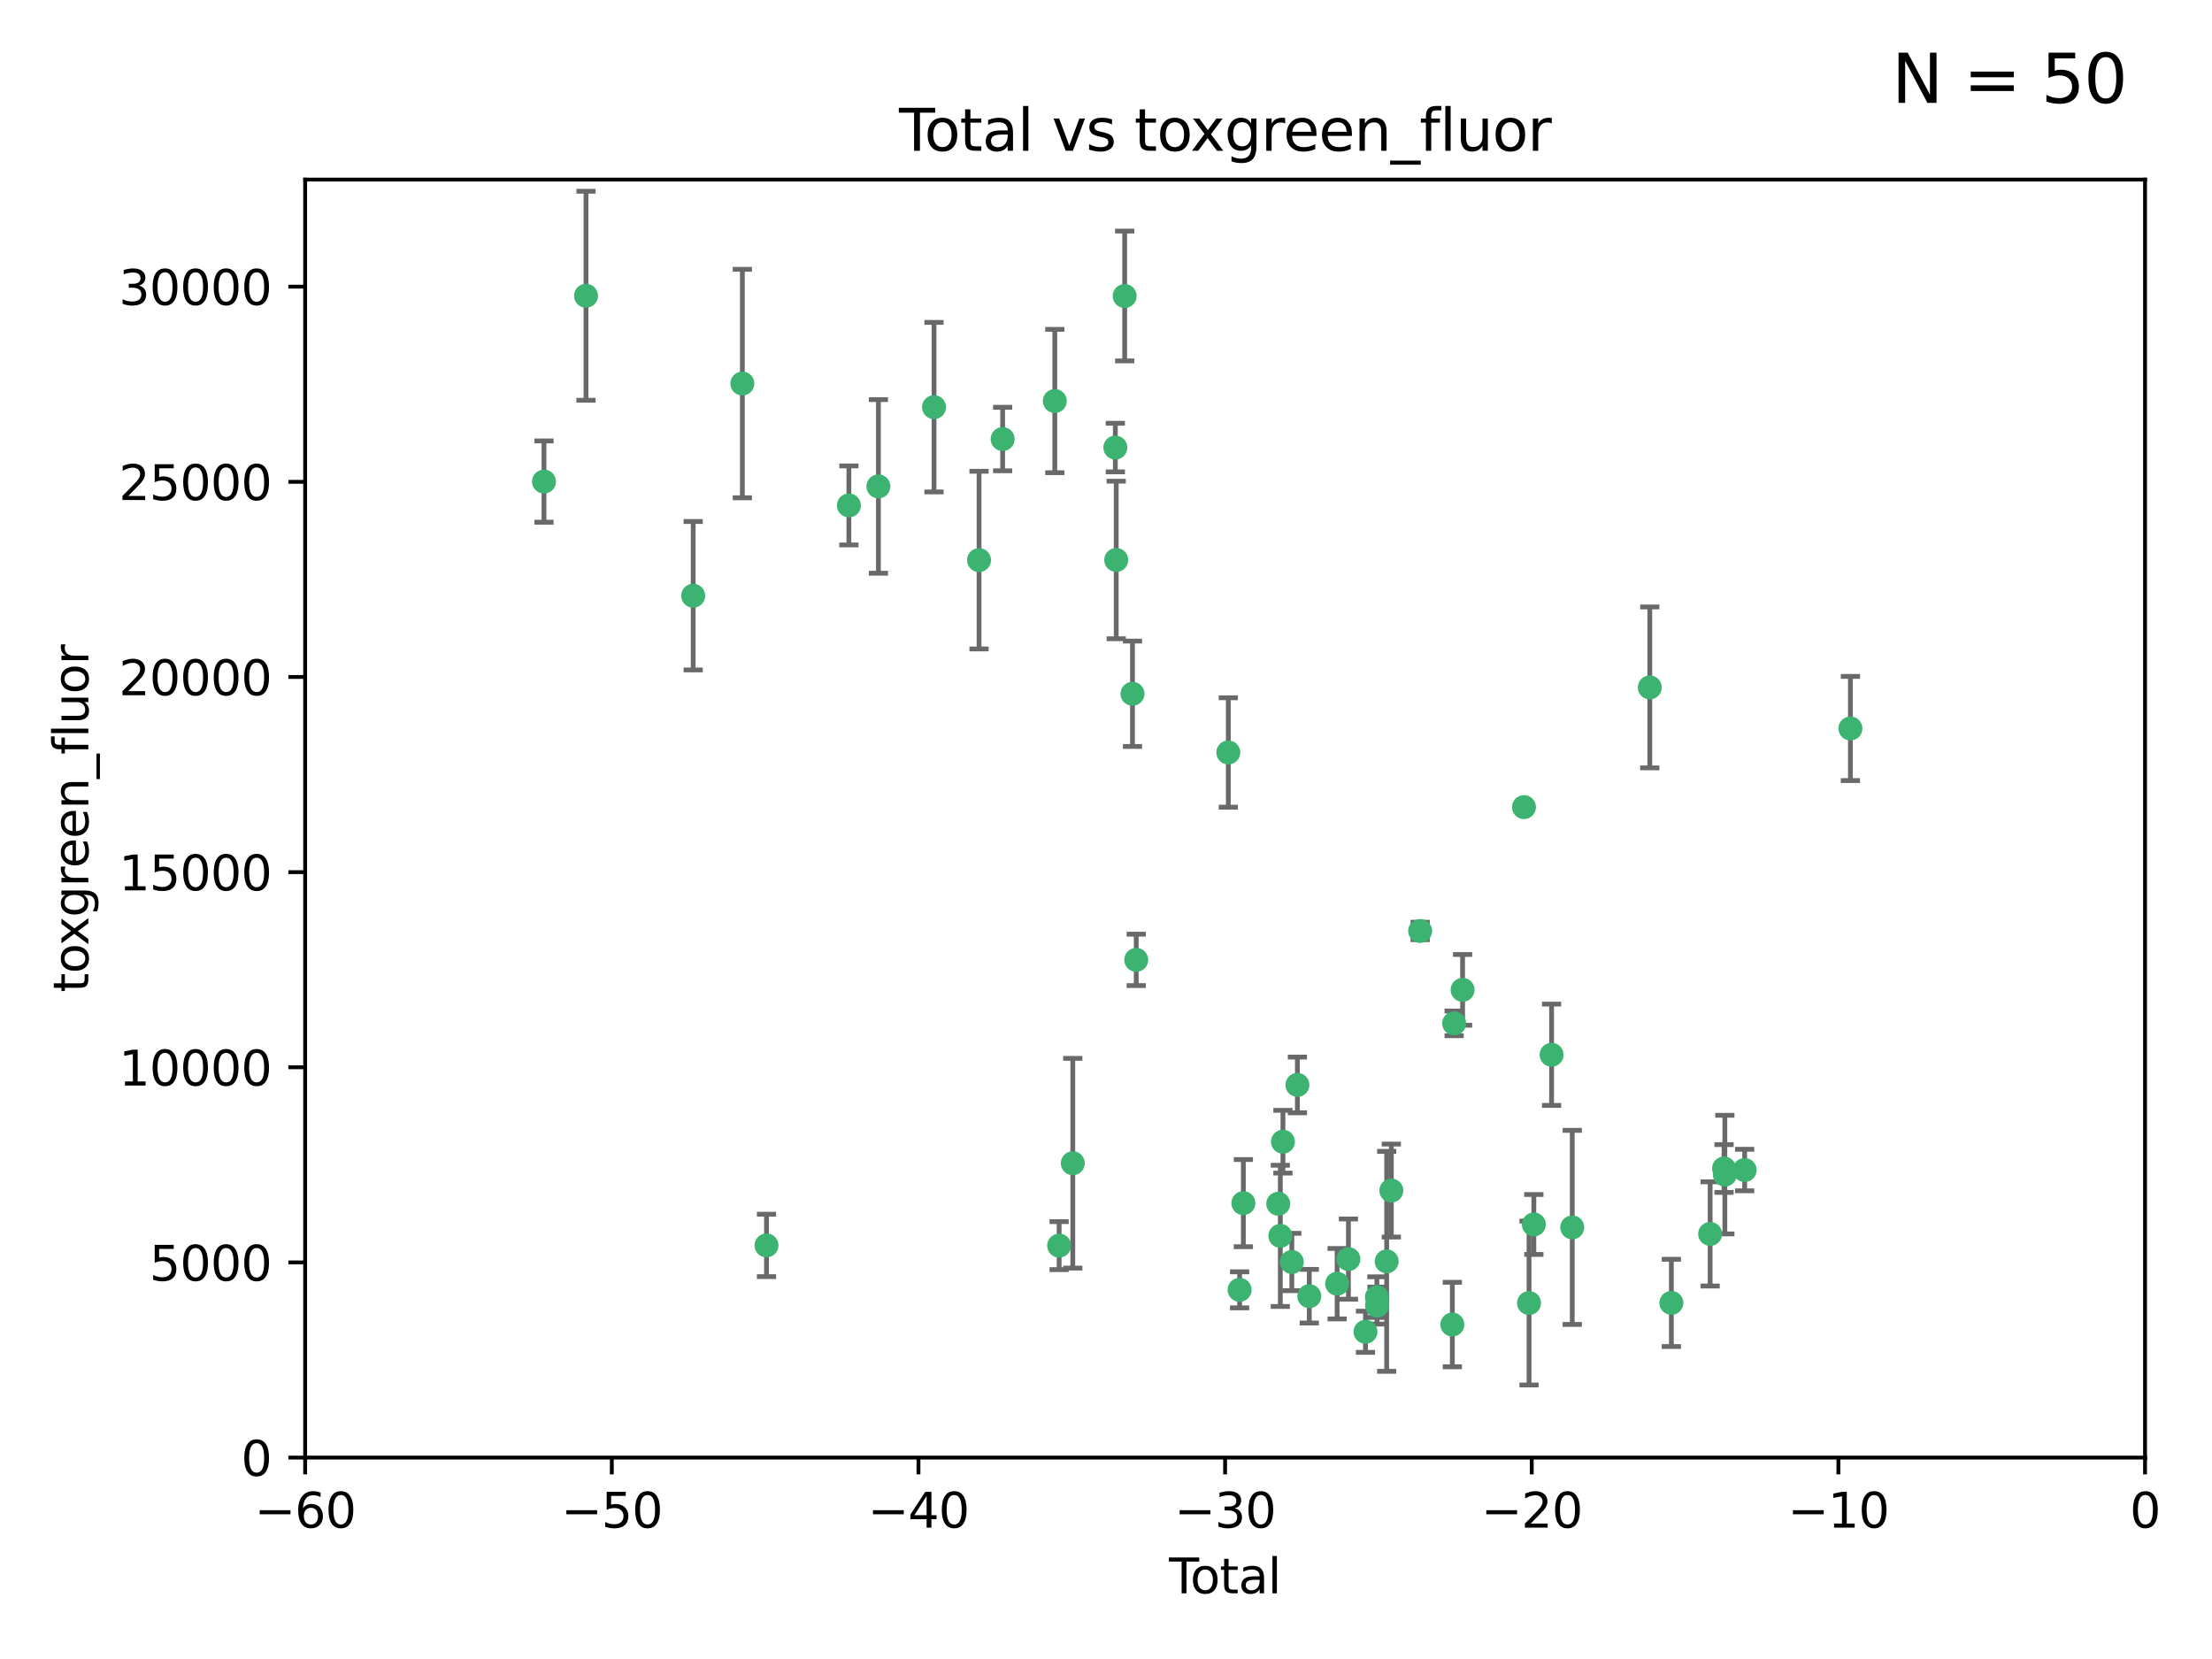 <?xml version="1.0" encoding="utf-8" standalone="no"?>
<!DOCTYPE svg PUBLIC "-//W3C//DTD SVG 1.1//EN"
  "http://www.w3.org/Graphics/SVG/1.1/DTD/svg11.dtd">
<svg xmlns:xlink="http://www.w3.org/1999/xlink" width="460.8pt" height="345.6pt" viewBox="0 0 460.8 345.6" xmlns="http://www.w3.org/2000/svg" version="1.1">
 <defs>
  <style type="text/css">*{stroke-linejoin: round; stroke-linecap: butt}</style>
 </defs>
 <g id="figure_1">
  <g id="patch_1">
   <path d="M 0 345.6 
L 460.8 345.6 
L 460.8 0 
L 0 0 
z
" style="fill: #ffffff"/>
  </g>
  <g id="axes_1">
   <g id="patch_2">
    <path d="M 63.571 303.64 
L 446.85 303.64 
L 446.85 37.411 
L 63.571 37.411 
z
" style="fill: #ffffff"/>
   </g>
   <g id="PathCollection_1">
    <defs>
     <path id="mdedb87fa0a" d="M 0 1.118 
C 0.297 1.118 0.581 1 0.791 0.791 
C 1 0.581 1.118 0.297 1.118 0 
C 1.118 -0.297 1 -0.581 0.791 -0.791 
C 0.581 -1 0.297 -1.118 0 -1.118 
C -0.297 -1.118 -0.581 -1 -0.791 -0.791 
C -1 -0.581 -1.118 -0.297 -1.118 0 
C -1.118 0.297 -1 0.581 -0.791 0.791 
C -0.581 1 -0.297 1.118 0 1.118 
z
" style="stroke: #3cb371"/>
    </defs>
    <g clip-path="url(#p8225bb3fc3)">
     <use xlink:href="#mdedb87fa0a" x="113.324" y="100.319" style="fill: #3cb371; stroke: #3cb371"/>
     <use xlink:href="#mdedb87fa0a" x="122.075" y="61.614" style="fill: #3cb371; stroke: #3cb371"/>
     <use xlink:href="#mdedb87fa0a" x="144.404" y="124.1" style="fill: #3cb371; stroke: #3cb371"/>
     <use xlink:href="#mdedb87fa0a" x="154.646" y="79.9" style="fill: #3cb371; stroke: #3cb371"/>
     <use xlink:href="#mdedb87fa0a" x="159.676" y="259.442" style="fill: #3cb371; stroke: #3cb371"/>
     <use xlink:href="#mdedb87fa0a" x="176.84" y="105.288" style="fill: #3cb371; stroke: #3cb371"/>
     <use xlink:href="#mdedb87fa0a" x="182.989" y="101.33" style="fill: #3cb371; stroke: #3cb371"/>
     <use xlink:href="#mdedb87fa0a" x="194.574" y="84.817" style="fill: #3cb371; stroke: #3cb371"/>
     <use xlink:href="#mdedb87fa0a" x="203.952" y="116.682" style="fill: #3cb371; stroke: #3cb371"/>
     <use xlink:href="#mdedb87fa0a" x="208.867" y="91.463" style="fill: #3cb371; stroke: #3cb371"/>
     <use xlink:href="#mdedb87fa0a" x="219.736" y="83.54" style="fill: #3cb371; stroke: #3cb371"/>
     <use xlink:href="#mdedb87fa0a" x="220.638" y="259.488" style="fill: #3cb371; stroke: #3cb371"/>
     <use xlink:href="#mdedb87fa0a" x="223.48" y="242.324" style="fill: #3cb371; stroke: #3cb371"/>
     <use xlink:href="#mdedb87fa0a" x="232.345" y="93.237" style="fill: #3cb371; stroke: #3cb371"/>
     <use xlink:href="#mdedb87fa0a" x="232.53" y="116.65" style="fill: #3cb371; stroke: #3cb371"/>
     <use xlink:href="#mdedb87fa0a" x="234.291" y="61.664" style="fill: #3cb371; stroke: #3cb371"/>
     <use xlink:href="#mdedb87fa0a" x="235.917" y="144.527" style="fill: #3cb371; stroke: #3cb371"/>
     <use xlink:href="#mdedb87fa0a" x="236.699" y="199.958" style="fill: #3cb371; stroke: #3cb371"/>
     <use xlink:href="#mdedb87fa0a" x="255.878" y="156.754" style="fill: #3cb371; stroke: #3cb371"/>
     <use xlink:href="#mdedb87fa0a" x="258.233" y="268.694" style="fill: #3cb371; stroke: #3cb371"/>
     <use xlink:href="#mdedb87fa0a" x="259.013" y="250.635" style="fill: #3cb371; stroke: #3cb371"/>
     <use xlink:href="#mdedb87fa0a" x="266.284" y="250.767" style="fill: #3cb371; stroke: #3cb371"/>
     <use xlink:href="#mdedb87fa0a" x="266.715" y="257.451" style="fill: #3cb371; stroke: #3cb371"/>
     <use xlink:href="#mdedb87fa0a" x="267.259" y="237.838" style="fill: #3cb371; stroke: #3cb371"/>
     <use xlink:href="#mdedb87fa0a" x="269.11" y="262.896" style="fill: #3cb371; stroke: #3cb371"/>
     <use xlink:href="#mdedb87fa0a" x="270.272" y="226.007" style="fill: #3cb371; stroke: #3cb371"/>
     <use xlink:href="#mdedb87fa0a" x="272.749" y="270.018" style="fill: #3cb371; stroke: #3cb371"/>
     <use xlink:href="#mdedb87fa0a" x="278.547" y="267.417" style="fill: #3cb371; stroke: #3cb371"/>
     <use xlink:href="#mdedb87fa0a" x="280.898" y="262.293" style="fill: #3cb371; stroke: #3cb371"/>
     <use xlink:href="#mdedb87fa0a" x="284.454" y="277.431" style="fill: #3cb371; stroke: #3cb371"/>
     <use xlink:href="#mdedb87fa0a" x="286.83" y="270.21" style="fill: #3cb371; stroke: #3cb371"/>
     <use xlink:href="#mdedb87fa0a" x="286.857" y="271.976" style="fill: #3cb371; stroke: #3cb371"/>
     <use xlink:href="#mdedb87fa0a" x="288.87" y="262.761" style="fill: #3cb371; stroke: #3cb371"/>
     <use xlink:href="#mdedb87fa0a" x="289.839" y="248.016" style="fill: #3cb371; stroke: #3cb371"/>
     <use xlink:href="#mdedb87fa0a" x="295.844" y="193.94" style="fill: #3cb371; stroke: #3cb371"/>
     <use xlink:href="#mdedb87fa0a" x="302.549" y="275.924" style="fill: #3cb371; stroke: #3cb371"/>
     <use xlink:href="#mdedb87fa0a" x="302.924" y="213.19" style="fill: #3cb371; stroke: #3cb371"/>
     <use xlink:href="#mdedb87fa0a" x="304.684" y="206.203" style="fill: #3cb371; stroke: #3cb371"/>
     <use xlink:href="#mdedb87fa0a" x="317.472" y="168.134" style="fill: #3cb371; stroke: #3cb371"/>
     <use xlink:href="#mdedb87fa0a" x="318.526" y="271.445" style="fill: #3cb371; stroke: #3cb371"/>
     <use xlink:href="#mdedb87fa0a" x="319.527" y="255.08" style="fill: #3cb371; stroke: #3cb371"/>
     <use xlink:href="#mdedb87fa0a" x="323.223" y="219.726" style="fill: #3cb371; stroke: #3cb371"/>
     <use xlink:href="#mdedb87fa0a" x="327.528" y="255.69" style="fill: #3cb371; stroke: #3cb371"/>
     <use xlink:href="#mdedb87fa0a" x="343.683" y="143.2" style="fill: #3cb371; stroke: #3cb371"/>
     <use xlink:href="#mdedb87fa0a" x="348.174" y="271.416" style="fill: #3cb371; stroke: #3cb371"/>
     <use xlink:href="#mdedb87fa0a" x="356.254" y="257.051" style="fill: #3cb371; stroke: #3cb371"/>
     <use xlink:href="#mdedb87fa0a" x="359.15" y="243.416" style="fill: #3cb371; stroke: #3cb371"/>
     <use xlink:href="#mdedb87fa0a" x="359.317" y="244.691" style="fill: #3cb371; stroke: #3cb371"/>
     <use xlink:href="#mdedb87fa0a" x="363.442" y="243.742" style="fill: #3cb371; stroke: #3cb371"/>
     <use xlink:href="#mdedb87fa0a" x="385.474" y="151.755" style="fill: #3cb371; stroke: #3cb371"/>
    </g>
   </g>
   <g id="matplotlib.axis_1">
    <g id="xtick_1">
     <g id="line2d_1">
      <defs>
       <path id="maea390d55a" d="M 0 0 
L 0 3.5 
" style="stroke: #000000; stroke-width: 0.8"/>
      </defs>
      <g>
       <use xlink:href="#maea390d55a" x="63.571" y="303.64" style="stroke: #000000; stroke-width: 0.8"/>
      </g>
     </g>
     <g id="text_1">
      <!-- −60 -->
      <g transform="translate(53.019 318.238)scale(0.1 -0.1)">
       <defs>
        <path id="DejaVuSans-2212" d="M 678 2272 
L 4684 2272 
L 4684 1741 
L 678 1741 
L 678 2272 
z
" transform="scale(0.016)"/>
        <path id="DejaVuSans-36" d="M 2113 2584 
Q 1688 2584 1439 2293 
Q 1191 2003 1191 1497 
Q 1191 994 1439 701 
Q 1688 409 2113 409 
Q 2538 409 2786 701 
Q 3034 994 3034 1497 
Q 3034 2003 2786 2293 
Q 2538 2584 2113 2584 
z
M 3366 4563 
L 3366 3988 
Q 3128 4100 2886 4159 
Q 2644 4219 2406 4219 
Q 1781 4219 1451 3797 
Q 1122 3375 1075 2522 
Q 1259 2794 1537 2939 
Q 1816 3084 2150 3084 
Q 2853 3084 3261 2657 
Q 3669 2231 3669 1497 
Q 3669 778 3244 343 
Q 2819 -91 2113 -91 
Q 1303 -91 875 529 
Q 447 1150 447 2328 
Q 447 3434 972 4092 
Q 1497 4750 2381 4750 
Q 2619 4750 2861 4703 
Q 3103 4656 3366 4563 
z
" transform="scale(0.016)"/>
        <path id="DejaVuSans-30" d="M 2034 4250 
Q 1547 4250 1301 3770 
Q 1056 3291 1056 2328 
Q 1056 1369 1301 889 
Q 1547 409 2034 409 
Q 2525 409 2770 889 
Q 3016 1369 3016 2328 
Q 3016 3291 2770 3770 
Q 2525 4250 2034 4250 
z
M 2034 4750 
Q 2819 4750 3233 4129 
Q 3647 3509 3647 2328 
Q 3647 1150 3233 529 
Q 2819 -91 2034 -91 
Q 1250 -91 836 529 
Q 422 1150 422 2328 
Q 422 3509 836 4129 
Q 1250 4750 2034 4750 
z
" transform="scale(0.016)"/>
       </defs>
       <use xlink:href="#DejaVuSans-2212"/>
       <use xlink:href="#DejaVuSans-36" x="83.789"/>
       <use xlink:href="#DejaVuSans-30" x="147.412"/>
      </g>
     </g>
    </g>
    <g id="xtick_2">
     <g id="line2d_2">
      <g>
       <use xlink:href="#maea390d55a" x="127.451" y="303.64" style="stroke: #000000; stroke-width: 0.8"/>
      </g>
     </g>
     <g id="text_2">
      <!-- −50 -->
      <g transform="translate(116.899 318.238)scale(0.1 -0.1)">
       <defs>
        <path id="DejaVuSans-35" d="M 691 4666 
L 3169 4666 
L 3169 4134 
L 1269 4134 
L 1269 2991 
Q 1406 3038 1543 3061 
Q 1681 3084 1819 3084 
Q 2600 3084 3056 2656 
Q 3513 2228 3513 1497 
Q 3513 744 3044 326 
Q 2575 -91 1722 -91 
Q 1428 -91 1123 -41 
Q 819 9 494 109 
L 494 744 
Q 775 591 1075 516 
Q 1375 441 1709 441 
Q 2250 441 2565 725 
Q 2881 1009 2881 1497 
Q 2881 1984 2565 2268 
Q 2250 2553 1709 2553 
Q 1456 2553 1204 2497 
Q 953 2441 691 2322 
L 691 4666 
z
" transform="scale(0.016)"/>
       </defs>
       <use xlink:href="#DejaVuSans-2212"/>
       <use xlink:href="#DejaVuSans-35" x="83.789"/>
       <use xlink:href="#DejaVuSans-30" x="147.412"/>
      </g>
     </g>
    </g>
    <g id="xtick_3">
     <g id="line2d_3">
      <g>
       <use xlink:href="#maea390d55a" x="191.331" y="303.64" style="stroke: #000000; stroke-width: 0.8"/>
      </g>
     </g>
     <g id="text_3">
      <!-- −40 -->
      <g transform="translate(180.778 318.238)scale(0.1 -0.1)">
       <defs>
        <path id="DejaVuSans-34" d="M 2419 4116 
L 825 1625 
L 2419 1625 
L 2419 4116 
z
M 2253 4666 
L 3047 4666 
L 3047 1625 
L 3713 1625 
L 3713 1100 
L 3047 1100 
L 3047 0 
L 2419 0 
L 2419 1100 
L 313 1100 
L 313 1709 
L 2253 4666 
z
" transform="scale(0.016)"/>
       </defs>
       <use xlink:href="#DejaVuSans-2212"/>
       <use xlink:href="#DejaVuSans-34" x="83.789"/>
       <use xlink:href="#DejaVuSans-30" x="147.412"/>
      </g>
     </g>
    </g>
    <g id="xtick_4">
     <g id="line2d_4">
      <g>
       <use xlink:href="#maea390d55a" x="255.211" y="303.64" style="stroke: #000000; stroke-width: 0.8"/>
      </g>
     </g>
     <g id="text_4">
      <!-- −30 -->
      <g transform="translate(244.658 318.238)scale(0.1 -0.1)">
       <defs>
        <path id="DejaVuSans-33" d="M 2597 2516 
Q 3050 2419 3304 2112 
Q 3559 1806 3559 1356 
Q 3559 666 3084 287 
Q 2609 -91 1734 -91 
Q 1441 -91 1130 -33 
Q 819 25 488 141 
L 488 750 
Q 750 597 1062 519 
Q 1375 441 1716 441 
Q 2309 441 2620 675 
Q 2931 909 2931 1356 
Q 2931 1769 2642 2001 
Q 2353 2234 1838 2234 
L 1294 2234 
L 1294 2753 
L 1863 2753 
Q 2328 2753 2575 2939 
Q 2822 3125 2822 3475 
Q 2822 3834 2567 4026 
Q 2313 4219 1838 4219 
Q 1578 4219 1281 4162 
Q 984 4106 628 3988 
L 628 4550 
Q 988 4650 1302 4700 
Q 1616 4750 1894 4750 
Q 2613 4750 3031 4423 
Q 3450 4097 3450 3541 
Q 3450 3153 3228 2886 
Q 3006 2619 2597 2516 
z
" transform="scale(0.016)"/>
       </defs>
       <use xlink:href="#DejaVuSans-2212"/>
       <use xlink:href="#DejaVuSans-33" x="83.789"/>
       <use xlink:href="#DejaVuSans-30" x="147.412"/>
      </g>
     </g>
    </g>
    <g id="xtick_5">
     <g id="line2d_5">
      <g>
       <use xlink:href="#maea390d55a" x="319.09" y="303.64" style="stroke: #000000; stroke-width: 0.8"/>
      </g>
     </g>
     <g id="text_5">
      <!-- −20 -->
      <g transform="translate(308.538 318.238)scale(0.1 -0.1)">
       <defs>
        <path id="DejaVuSans-32" d="M 1228 531 
L 3431 531 
L 3431 0 
L 469 0 
L 469 531 
Q 828 903 1448 1529 
Q 2069 2156 2228 2338 
Q 2531 2678 2651 2914 
Q 2772 3150 2772 3378 
Q 2772 3750 2511 3984 
Q 2250 4219 1831 4219 
Q 1534 4219 1204 4116 
Q 875 4013 500 3803 
L 500 4441 
Q 881 4594 1212 4672 
Q 1544 4750 1819 4750 
Q 2544 4750 2975 4387 
Q 3406 4025 3406 3419 
Q 3406 3131 3298 2873 
Q 3191 2616 2906 2266 
Q 2828 2175 2409 1742 
Q 1991 1309 1228 531 
z
" transform="scale(0.016)"/>
       </defs>
       <use xlink:href="#DejaVuSans-2212"/>
       <use xlink:href="#DejaVuSans-32" x="83.789"/>
       <use xlink:href="#DejaVuSans-30" x="147.412"/>
      </g>
     </g>
    </g>
    <g id="xtick_6">
     <g id="line2d_6">
      <g>
       <use xlink:href="#maea390d55a" x="382.97" y="303.64" style="stroke: #000000; stroke-width: 0.8"/>
      </g>
     </g>
     <g id="text_6">
      <!-- −10 -->
      <g transform="translate(372.418 318.238)scale(0.1 -0.1)">
       <defs>
        <path id="DejaVuSans-31" d="M 794 531 
L 1825 531 
L 1825 4091 
L 703 3866 
L 703 4441 
L 1819 4666 
L 2450 4666 
L 2450 531 
L 3481 531 
L 3481 0 
L 794 0 
L 794 531 
z
" transform="scale(0.016)"/>
       </defs>
       <use xlink:href="#DejaVuSans-2212"/>
       <use xlink:href="#DejaVuSans-31" x="83.789"/>
       <use xlink:href="#DejaVuSans-30" x="147.412"/>
      </g>
     </g>
    </g>
    <g id="xtick_7">
     <g id="line2d_7">
      <g>
       <use xlink:href="#maea390d55a" x="446.85" y="303.64" style="stroke: #000000; stroke-width: 0.8"/>
      </g>
     </g>
     <g id="text_7">
      <!-- 0 -->
      <g transform="translate(443.669 318.238)scale(0.1 -0.1)">
       <use xlink:href="#DejaVuSans-30"/>
      </g>
     </g>
    </g>
    <g id="text_8">
     <!-- Total -->
     <g transform="translate(243.534 331.917)scale(0.1 -0.1)">
      <defs>
       <path id="DejaVuSans-54" d="M -19 4666 
L 3928 4666 
L 3928 4134 
L 2272 4134 
L 2272 0 
L 1638 0 
L 1638 4134 
L -19 4134 
L -19 4666 
z
" transform="scale(0.016)"/>
       <path id="DejaVuSans-6f" d="M 1959 3097 
Q 1497 3097 1228 2736 
Q 959 2375 959 1747 
Q 959 1119 1226 758 
Q 1494 397 1959 397 
Q 2419 397 2687 759 
Q 2956 1122 2956 1747 
Q 2956 2369 2687 2733 
Q 2419 3097 1959 3097 
z
M 1959 3584 
Q 2709 3584 3137 3096 
Q 3566 2609 3566 1747 
Q 3566 888 3137 398 
Q 2709 -91 1959 -91 
Q 1206 -91 779 398 
Q 353 888 353 1747 
Q 353 2609 779 3096 
Q 1206 3584 1959 3584 
z
" transform="scale(0.016)"/>
       <path id="DejaVuSans-74" d="M 1172 4494 
L 1172 3500 
L 2356 3500 
L 2356 3053 
L 1172 3053 
L 1172 1153 
Q 1172 725 1289 603 
Q 1406 481 1766 481 
L 2356 481 
L 2356 0 
L 1766 0 
Q 1100 0 847 248 
Q 594 497 594 1153 
L 594 3053 
L 172 3053 
L 172 3500 
L 594 3500 
L 594 4494 
L 1172 4494 
z
" transform="scale(0.016)"/>
       <path id="DejaVuSans-61" d="M 2194 1759 
Q 1497 1759 1228 1600 
Q 959 1441 959 1056 
Q 959 750 1161 570 
Q 1363 391 1709 391 
Q 2188 391 2477 730 
Q 2766 1069 2766 1631 
L 2766 1759 
L 2194 1759 
z
M 3341 1997 
L 3341 0 
L 2766 0 
L 2766 531 
Q 2569 213 2275 61 
Q 1981 -91 1556 -91 
Q 1019 -91 701 211 
Q 384 513 384 1019 
Q 384 1609 779 1909 
Q 1175 2209 1959 2209 
L 2766 2209 
L 2766 2266 
Q 2766 2663 2505 2880 
Q 2244 3097 1772 3097 
Q 1472 3097 1187 3025 
Q 903 2953 641 2809 
L 641 3341 
Q 956 3463 1253 3523 
Q 1550 3584 1831 3584 
Q 2591 3584 2966 3190 
Q 3341 2797 3341 1997 
z
" transform="scale(0.016)"/>
       <path id="DejaVuSans-6c" d="M 603 4863 
L 1178 4863 
L 1178 0 
L 603 0 
L 603 4863 
z
" transform="scale(0.016)"/>
      </defs>
      <use xlink:href="#DejaVuSans-54"/>
      <use xlink:href="#DejaVuSans-6f" x="44.084"/>
      <use xlink:href="#DejaVuSans-74" x="105.266"/>
      <use xlink:href="#DejaVuSans-61" x="144.475"/>
      <use xlink:href="#DejaVuSans-6c" x="205.754"/>
     </g>
    </g>
   </g>
   <g id="matplotlib.axis_2">
    <g id="ytick_1">
     <g id="line2d_8">
      <defs>
       <path id="mde87834871" d="M 0 0 
L -3.5 0 
" style="stroke: #000000; stroke-width: 0.8"/>
      </defs>
      <g>
       <use xlink:href="#mde87834871" x="63.571" y="303.64" style="stroke: #000000; stroke-width: 0.8"/>
      </g>
     </g>
     <g id="text_9">
      <!-- 0 -->
      <g transform="translate(50.209 307.439)scale(0.1 -0.1)">
       <use xlink:href="#DejaVuSans-30"/>
      </g>
     </g>
    </g>
    <g id="ytick_2">
     <g id="line2d_9">
      <g>
       <use xlink:href="#mde87834871" x="63.571" y="262.986" style="stroke: #000000; stroke-width: 0.8"/>
      </g>
     </g>
     <g id="text_10">
      <!-- 5000 -->
      <g transform="translate(31.121 266.786)scale(0.1 -0.1)">
       <use xlink:href="#DejaVuSans-35"/>
       <use xlink:href="#DejaVuSans-30" x="63.623"/>
       <use xlink:href="#DejaVuSans-30" x="127.246"/>
       <use xlink:href="#DejaVuSans-30" x="190.869"/>
      </g>
     </g>
    </g>
    <g id="ytick_3">
     <g id="line2d_10">
      <g>
       <use xlink:href="#mde87834871" x="63.571" y="222.333" style="stroke: #000000; stroke-width: 0.8"/>
      </g>
     </g>
     <g id="text_11">
      <!-- 10000 -->
      <g transform="translate(24.759 226.132)scale(0.1 -0.1)">
       <use xlink:href="#DejaVuSans-31"/>
       <use xlink:href="#DejaVuSans-30" x="63.623"/>
       <use xlink:href="#DejaVuSans-30" x="127.246"/>
       <use xlink:href="#DejaVuSans-30" x="190.869"/>
       <use xlink:href="#DejaVuSans-30" x="254.492"/>
      </g>
     </g>
    </g>
    <g id="ytick_4">
     <g id="line2d_11">
      <g>
       <use xlink:href="#mde87834871" x="63.571" y="181.679" style="stroke: #000000; stroke-width: 0.8"/>
      </g>
     </g>
     <g id="text_12">
      <!-- 15000 -->
      <g transform="translate(24.759 185.478)scale(0.1 -0.1)">
       <use xlink:href="#DejaVuSans-31"/>
       <use xlink:href="#DejaVuSans-35" x="63.623"/>
       <use xlink:href="#DejaVuSans-30" x="127.246"/>
       <use xlink:href="#DejaVuSans-30" x="190.869"/>
       <use xlink:href="#DejaVuSans-30" x="254.492"/>
      </g>
     </g>
    </g>
    <g id="ytick_5">
     <g id="line2d_12">
      <g>
       <use xlink:href="#mde87834871" x="63.571" y="141.026" style="stroke: #000000; stroke-width: 0.8"/>
      </g>
     </g>
     <g id="text_13">
      <!-- 20000 -->
      <g transform="translate(24.759 144.825)scale(0.1 -0.1)">
       <use xlink:href="#DejaVuSans-32"/>
       <use xlink:href="#DejaVuSans-30" x="63.623"/>
       <use xlink:href="#DejaVuSans-30" x="127.246"/>
       <use xlink:href="#DejaVuSans-30" x="190.869"/>
       <use xlink:href="#DejaVuSans-30" x="254.492"/>
      </g>
     </g>
    </g>
    <g id="ytick_6">
     <g id="line2d_13">
      <g>
       <use xlink:href="#mde87834871" x="63.571" y="100.372" style="stroke: #000000; stroke-width: 0.8"/>
      </g>
     </g>
     <g id="text_14">
      <!-- 25000 -->
      <g transform="translate(24.759 104.171)scale(0.1 -0.1)">
       <use xlink:href="#DejaVuSans-32"/>
       <use xlink:href="#DejaVuSans-35" x="63.623"/>
       <use xlink:href="#DejaVuSans-30" x="127.246"/>
       <use xlink:href="#DejaVuSans-30" x="190.869"/>
       <use xlink:href="#DejaVuSans-30" x="254.492"/>
      </g>
     </g>
    </g>
    <g id="ytick_7">
     <g id="line2d_14">
      <g>
       <use xlink:href="#mde87834871" x="63.571" y="59.718" style="stroke: #000000; stroke-width: 0.8"/>
      </g>
     </g>
     <g id="text_15">
      <!-- 30000 -->
      <g transform="translate(24.759 63.518)scale(0.1 -0.1)">
       <use xlink:href="#DejaVuSans-33"/>
       <use xlink:href="#DejaVuSans-30" x="63.623"/>
       <use xlink:href="#DejaVuSans-30" x="127.246"/>
       <use xlink:href="#DejaVuSans-30" x="190.869"/>
       <use xlink:href="#DejaVuSans-30" x="254.492"/>
      </g>
     </g>
    </g>
    <g id="text_16">
     <!-- toxgreen_fluor -->
     <g transform="translate(18.401 206.72)rotate(-90)scale(0.1 -0.1)">
      <defs>
       <path id="DejaVuSans-78" d="M 3513 3500 
L 2247 1797 
L 3578 0 
L 2900 0 
L 1881 1375 
L 863 0 
L 184 0 
L 1544 1831 
L 300 3500 
L 978 3500 
L 1906 2253 
L 2834 3500 
L 3513 3500 
z
" transform="scale(0.016)"/>
       <path id="DejaVuSans-67" d="M 2906 1791 
Q 2906 2416 2648 2759 
Q 2391 3103 1925 3103 
Q 1463 3103 1205 2759 
Q 947 2416 947 1791 
Q 947 1169 1205 825 
Q 1463 481 1925 481 
Q 2391 481 2648 825 
Q 2906 1169 2906 1791 
z
M 3481 434 
Q 3481 -459 3084 -895 
Q 2688 -1331 1869 -1331 
Q 1566 -1331 1297 -1286 
Q 1028 -1241 775 -1147 
L 775 -588 
Q 1028 -725 1275 -790 
Q 1522 -856 1778 -856 
Q 2344 -856 2625 -561 
Q 2906 -266 2906 331 
L 2906 616 
Q 2728 306 2450 153 
Q 2172 0 1784 0 
Q 1141 0 747 490 
Q 353 981 353 1791 
Q 353 2603 747 3093 
Q 1141 3584 1784 3584 
Q 2172 3584 2450 3431 
Q 2728 3278 2906 2969 
L 2906 3500 
L 3481 3500 
L 3481 434 
z
" transform="scale(0.016)"/>
       <path id="DejaVuSans-72" d="M 2631 2963 
Q 2534 3019 2420 3045 
Q 2306 3072 2169 3072 
Q 1681 3072 1420 2755 
Q 1159 2438 1159 1844 
L 1159 0 
L 581 0 
L 581 3500 
L 1159 3500 
L 1159 2956 
Q 1341 3275 1631 3429 
Q 1922 3584 2338 3584 
Q 2397 3584 2469 3576 
Q 2541 3569 2628 3553 
L 2631 2963 
z
" transform="scale(0.016)"/>
       <path id="DejaVuSans-65" d="M 3597 1894 
L 3597 1613 
L 953 1613 
Q 991 1019 1311 708 
Q 1631 397 2203 397 
Q 2534 397 2845 478 
Q 3156 559 3463 722 
L 3463 178 
Q 3153 47 2828 -22 
Q 2503 -91 2169 -91 
Q 1331 -91 842 396 
Q 353 884 353 1716 
Q 353 2575 817 3079 
Q 1281 3584 2069 3584 
Q 2775 3584 3186 3129 
Q 3597 2675 3597 1894 
z
M 3022 2063 
Q 3016 2534 2758 2815 
Q 2500 3097 2075 3097 
Q 1594 3097 1305 2825 
Q 1016 2553 972 2059 
L 3022 2063 
z
" transform="scale(0.016)"/>
       <path id="DejaVuSans-6e" d="M 3513 2113 
L 3513 0 
L 2938 0 
L 2938 2094 
Q 2938 2591 2744 2837 
Q 2550 3084 2163 3084 
Q 1697 3084 1428 2787 
Q 1159 2491 1159 1978 
L 1159 0 
L 581 0 
L 581 3500 
L 1159 3500 
L 1159 2956 
Q 1366 3272 1645 3428 
Q 1925 3584 2291 3584 
Q 2894 3584 3203 3211 
Q 3513 2838 3513 2113 
z
" transform="scale(0.016)"/>
       <path id="DejaVuSans-5f" d="M 3263 -1063 
L 3263 -1509 
L -63 -1509 
L -63 -1063 
L 3263 -1063 
z
" transform="scale(0.016)"/>
       <path id="DejaVuSans-66" d="M 2375 4863 
L 2375 4384 
L 1825 4384 
Q 1516 4384 1395 4259 
Q 1275 4134 1275 3809 
L 1275 3500 
L 2222 3500 
L 2222 3053 
L 1275 3053 
L 1275 0 
L 697 0 
L 697 3053 
L 147 3053 
L 147 3500 
L 697 3500 
L 697 3744 
Q 697 4328 969 4595 
Q 1241 4863 1831 4863 
L 2375 4863 
z
" transform="scale(0.016)"/>
       <path id="DejaVuSans-75" d="M 544 1381 
L 544 3500 
L 1119 3500 
L 1119 1403 
Q 1119 906 1312 657 
Q 1506 409 1894 409 
Q 2359 409 2629 706 
Q 2900 1003 2900 1516 
L 2900 3500 
L 3475 3500 
L 3475 0 
L 2900 0 
L 2900 538 
Q 2691 219 2414 64 
Q 2138 -91 1772 -91 
Q 1169 -91 856 284 
Q 544 659 544 1381 
z
M 1991 3584 
L 1991 3584 
z
" transform="scale(0.016)"/>
      </defs>
      <use xlink:href="#DejaVuSans-74"/>
      <use xlink:href="#DejaVuSans-6f" x="39.209"/>
      <use xlink:href="#DejaVuSans-78" x="97.266"/>
      <use xlink:href="#DejaVuSans-67" x="156.445"/>
      <use xlink:href="#DejaVuSans-72" x="219.922"/>
      <use xlink:href="#DejaVuSans-65" x="258.785"/>
      <use xlink:href="#DejaVuSans-65" x="320.309"/>
      <use xlink:href="#DejaVuSans-6e" x="381.832"/>
      <use xlink:href="#DejaVuSans-5f" x="445.211"/>
      <use xlink:href="#DejaVuSans-66" x="495.211"/>
      <use xlink:href="#DejaVuSans-6c" x="530.416"/>
      <use xlink:href="#DejaVuSans-75" x="558.199"/>
      <use xlink:href="#DejaVuSans-6f" x="621.578"/>
      <use xlink:href="#DejaVuSans-72" x="682.76"/>
     </g>
    </g>
   </g>
   <g id="LineCollection_1">
    <path d="M 113.324 108.787 
L 113.324 91.852 
" clip-path="url(#p8225bb3fc3)" style="fill: none; stroke: #696969"/>
    <path d="M 122.075 83.38 
L 122.075 39.848 
" clip-path="url(#p8225bb3fc3)" style="fill: none; stroke: #696969"/>
    <path d="M 144.404 139.562 
L 144.404 108.638 
" clip-path="url(#p8225bb3fc3)" style="fill: none; stroke: #696969"/>
    <path d="M 154.646 103.698 
L 154.646 56.102 
" clip-path="url(#p8225bb3fc3)" style="fill: none; stroke: #696969"/>
    <path d="M 159.676 265.941 
L 159.676 252.944 
" clip-path="url(#p8225bb3fc3)" style="fill: none; stroke: #696969"/>
    <path d="M 176.84 113.522 
L 176.84 97.054 
" clip-path="url(#p8225bb3fc3)" style="fill: none; stroke: #696969"/>
    <path d="M 182.989 119.415 
L 182.989 83.245 
" clip-path="url(#p8225bb3fc3)" style="fill: none; stroke: #696969"/>
    <path d="M 194.574 102.476 
L 194.574 67.157 
" clip-path="url(#p8225bb3fc3)" style="fill: none; stroke: #696969"/>
    <path d="M 203.952 135.19 
L 203.952 98.175 
" clip-path="url(#p8225bb3fc3)" style="fill: none; stroke: #696969"/>
    <path d="M 208.867 98.075 
L 208.867 84.85 
" clip-path="url(#p8225bb3fc3)" style="fill: none; stroke: #696969"/>
    <path d="M 219.736 98.468 
L 219.736 68.613 
" clip-path="url(#p8225bb3fc3)" style="fill: none; stroke: #696969"/>
    <path d="M 220.638 264.487 
L 220.638 254.489 
" clip-path="url(#p8225bb3fc3)" style="fill: none; stroke: #696969"/>
    <path d="M 223.48 264.166 
L 223.48 220.481 
" clip-path="url(#p8225bb3fc3)" style="fill: none; stroke: #696969"/>
    <path d="M 232.345 98.3 
L 232.345 88.175 
" clip-path="url(#p8225bb3fc3)" style="fill: none; stroke: #696969"/>
    <path d="M 232.53 133.058 
L 232.53 100.243 
" clip-path="url(#p8225bb3fc3)" style="fill: none; stroke: #696969"/>
    <path d="M 234.291 75.185 
L 234.291 48.142 
" clip-path="url(#p8225bb3fc3)" style="fill: none; stroke: #696969"/>
    <path d="M 235.917 155.498 
L 235.917 133.556 
" clip-path="url(#p8225bb3fc3)" style="fill: none; stroke: #696969"/>
    <path d="M 236.699 205.31 
L 236.699 194.605 
" clip-path="url(#p8225bb3fc3)" style="fill: none; stroke: #696969"/>
    <path d="M 255.878 168.148 
L 255.878 145.359 
" clip-path="url(#p8225bb3fc3)" style="fill: none; stroke: #696969"/>
    <path d="M 258.233 272.448 
L 258.233 264.94 
" clip-path="url(#p8225bb3fc3)" style="fill: none; stroke: #696969"/>
    <path d="M 259.013 259.717 
L 259.013 241.553 
" clip-path="url(#p8225bb3fc3)" style="fill: none; stroke: #696969"/>
    <path d="M 266.284 251.458 
L 266.284 250.077 
" clip-path="url(#p8225bb3fc3)" style="fill: none; stroke: #696969"/>
    <path d="M 266.715 272.157 
L 266.715 242.746 
" clip-path="url(#p8225bb3fc3)" style="fill: none; stroke: #696969"/>
    <path d="M 267.259 244.374 
L 267.259 231.301 
" clip-path="url(#p8225bb3fc3)" style="fill: none; stroke: #696969"/>
    <path d="M 269.11 268.864 
L 269.11 256.927 
" clip-path="url(#p8225bb3fc3)" style="fill: none; stroke: #696969"/>
    <path d="M 270.272 231.811 
L 270.272 220.203 
" clip-path="url(#p8225bb3fc3)" style="fill: none; stroke: #696969"/>
    <path d="M 272.749 275.607 
L 272.749 264.429 
" clip-path="url(#p8225bb3fc3)" style="fill: none; stroke: #696969"/>
    <path d="M 278.547 274.752 
L 278.547 260.081 
" clip-path="url(#p8225bb3fc3)" style="fill: none; stroke: #696969"/>
    <path d="M 280.898 270.647 
L 280.898 253.939 
" clip-path="url(#p8225bb3fc3)" style="fill: none; stroke: #696969"/>
    <path d="M 284.454 281.719 
L 284.454 273.143 
" clip-path="url(#p8225bb3fc3)" style="fill: none; stroke: #696969"/>
    <path d="M 286.83 274.44 
L 286.83 265.981 
" clip-path="url(#p8225bb3fc3)" style="fill: none; stroke: #696969"/>
    <path d="M 286.857 275.827 
L 286.857 268.125 
" clip-path="url(#p8225bb3fc3)" style="fill: none; stroke: #696969"/>
    <path d="M 288.87 285.673 
L 288.87 239.849 
" clip-path="url(#p8225bb3fc3)" style="fill: none; stroke: #696969"/>
    <path d="M 289.839 257.7 
L 289.839 238.331 
" clip-path="url(#p8225bb3fc3)" style="fill: none; stroke: #696969"/>
    <path d="M 295.844 195.758 
L 295.844 192.122 
" clip-path="url(#p8225bb3fc3)" style="fill: none; stroke: #696969"/>
    <path d="M 302.549 284.727 
L 302.549 267.12 
" clip-path="url(#p8225bb3fc3)" style="fill: none; stroke: #696969"/>
    <path d="M 302.924 215.762 
L 302.924 210.618 
" clip-path="url(#p8225bb3fc3)" style="fill: none; stroke: #696969"/>
    <path d="M 304.684 213.569 
L 304.684 198.836 
" clip-path="url(#p8225bb3fc3)" style="fill: none; stroke: #696969"/>
    <path d="M 317.472 168.892 
L 317.472 167.376 
" clip-path="url(#p8225bb3fc3)" style="fill: none; stroke: #696969"/>
    <path d="M 318.526 288.513 
L 318.526 254.376 
" clip-path="url(#p8225bb3fc3)" style="fill: none; stroke: #696969"/>
    <path d="M 319.527 261.323 
L 319.527 248.837 
" clip-path="url(#p8225bb3fc3)" style="fill: none; stroke: #696969"/>
    <path d="M 323.223 230.277 
L 323.223 209.176 
" clip-path="url(#p8225bb3fc3)" style="fill: none; stroke: #696969"/>
    <path d="M 327.528 275.904 
L 327.528 235.477 
" clip-path="url(#p8225bb3fc3)" style="fill: none; stroke: #696969"/>
    <path d="M 343.683 159.961 
L 343.683 126.439 
" clip-path="url(#p8225bb3fc3)" style="fill: none; stroke: #696969"/>
    <path d="M 348.174 280.503 
L 348.174 262.329 
" clip-path="url(#p8225bb3fc3)" style="fill: none; stroke: #696969"/>
    <path d="M 356.254 267.904 
L 356.254 246.198 
" clip-path="url(#p8225bb3fc3)" style="fill: none; stroke: #696969"/>
    <path d="M 359.15 248.392 
L 359.15 238.44 
" clip-path="url(#p8225bb3fc3)" style="fill: none; stroke: #696969"/>
    <path d="M 359.317 257.049 
L 359.317 232.333 
" clip-path="url(#p8225bb3fc3)" style="fill: none; stroke: #696969"/>
    <path d="M 363.442 248.063 
L 363.442 239.42 
" clip-path="url(#p8225bb3fc3)" style="fill: none; stroke: #696969"/>
    <path d="M 385.474 162.606 
L 385.474 140.905 
" clip-path="url(#p8225bb3fc3)" style="fill: none; stroke: #696969"/>
   </g>
   <g id="line2d_15">
    <defs>
     <path id="m2f2789000b" d="M 2 0 
L -2 -0 
" style="stroke: #696969"/>
    </defs>
    <g clip-path="url(#p8225bb3fc3)">
     <use xlink:href="#m2f2789000b" x="113.324" y="108.787" style="fill: #696969; stroke: #696969"/>
     <use xlink:href="#m2f2789000b" x="122.075" y="83.38" style="fill: #696969; stroke: #696969"/>
     <use xlink:href="#m2f2789000b" x="144.404" y="139.562" style="fill: #696969; stroke: #696969"/>
     <use xlink:href="#m2f2789000b" x="154.646" y="103.698" style="fill: #696969; stroke: #696969"/>
     <use xlink:href="#m2f2789000b" x="159.676" y="265.941" style="fill: #696969; stroke: #696969"/>
     <use xlink:href="#m2f2789000b" x="176.84" y="113.522" style="fill: #696969; stroke: #696969"/>
     <use xlink:href="#m2f2789000b" x="182.989" y="119.415" style="fill: #696969; stroke: #696969"/>
     <use xlink:href="#m2f2789000b" x="194.574" y="102.476" style="fill: #696969; stroke: #696969"/>
     <use xlink:href="#m2f2789000b" x="203.952" y="135.19" style="fill: #696969; stroke: #696969"/>
     <use xlink:href="#m2f2789000b" x="208.867" y="98.075" style="fill: #696969; stroke: #696969"/>
     <use xlink:href="#m2f2789000b" x="219.736" y="98.468" style="fill: #696969; stroke: #696969"/>
     <use xlink:href="#m2f2789000b" x="220.638" y="264.487" style="fill: #696969; stroke: #696969"/>
     <use xlink:href="#m2f2789000b" x="223.48" y="264.166" style="fill: #696969; stroke: #696969"/>
     <use xlink:href="#m2f2789000b" x="232.345" y="98.3" style="fill: #696969; stroke: #696969"/>
     <use xlink:href="#m2f2789000b" x="232.53" y="133.058" style="fill: #696969; stroke: #696969"/>
     <use xlink:href="#m2f2789000b" x="234.291" y="75.185" style="fill: #696969; stroke: #696969"/>
     <use xlink:href="#m2f2789000b" x="235.917" y="155.498" style="fill: #696969; stroke: #696969"/>
     <use xlink:href="#m2f2789000b" x="236.699" y="205.31" style="fill: #696969; stroke: #696969"/>
     <use xlink:href="#m2f2789000b" x="255.878" y="168.148" style="fill: #696969; stroke: #696969"/>
     <use xlink:href="#m2f2789000b" x="258.233" y="272.448" style="fill: #696969; stroke: #696969"/>
     <use xlink:href="#m2f2789000b" x="259.013" y="259.717" style="fill: #696969; stroke: #696969"/>
     <use xlink:href="#m2f2789000b" x="266.284" y="251.458" style="fill: #696969; stroke: #696969"/>
     <use xlink:href="#m2f2789000b" x="266.715" y="272.157" style="fill: #696969; stroke: #696969"/>
     <use xlink:href="#m2f2789000b" x="267.259" y="244.374" style="fill: #696969; stroke: #696969"/>
     <use xlink:href="#m2f2789000b" x="269.11" y="268.864" style="fill: #696969; stroke: #696969"/>
     <use xlink:href="#m2f2789000b" x="270.272" y="231.811" style="fill: #696969; stroke: #696969"/>
     <use xlink:href="#m2f2789000b" x="272.749" y="275.607" style="fill: #696969; stroke: #696969"/>
     <use xlink:href="#m2f2789000b" x="278.547" y="274.752" style="fill: #696969; stroke: #696969"/>
     <use xlink:href="#m2f2789000b" x="280.898" y="270.647" style="fill: #696969; stroke: #696969"/>
     <use xlink:href="#m2f2789000b" x="284.454" y="281.719" style="fill: #696969; stroke: #696969"/>
     <use xlink:href="#m2f2789000b" x="286.83" y="274.44" style="fill: #696969; stroke: #696969"/>
     <use xlink:href="#m2f2789000b" x="286.857" y="275.827" style="fill: #696969; stroke: #696969"/>
     <use xlink:href="#m2f2789000b" x="288.87" y="285.673" style="fill: #696969; stroke: #696969"/>
     <use xlink:href="#m2f2789000b" x="289.839" y="257.7" style="fill: #696969; stroke: #696969"/>
     <use xlink:href="#m2f2789000b" x="295.844" y="195.758" style="fill: #696969; stroke: #696969"/>
     <use xlink:href="#m2f2789000b" x="302.549" y="284.727" style="fill: #696969; stroke: #696969"/>
     <use xlink:href="#m2f2789000b" x="302.924" y="215.762" style="fill: #696969; stroke: #696969"/>
     <use xlink:href="#m2f2789000b" x="304.684" y="213.569" style="fill: #696969; stroke: #696969"/>
     <use xlink:href="#m2f2789000b" x="317.472" y="168.892" style="fill: #696969; stroke: #696969"/>
     <use xlink:href="#m2f2789000b" x="318.526" y="288.513" style="fill: #696969; stroke: #696969"/>
     <use xlink:href="#m2f2789000b" x="319.527" y="261.323" style="fill: #696969; stroke: #696969"/>
     <use xlink:href="#m2f2789000b" x="323.223" y="230.277" style="fill: #696969; stroke: #696969"/>
     <use xlink:href="#m2f2789000b" x="327.528" y="275.904" style="fill: #696969; stroke: #696969"/>
     <use xlink:href="#m2f2789000b" x="343.683" y="159.961" style="fill: #696969; stroke: #696969"/>
     <use xlink:href="#m2f2789000b" x="348.174" y="280.503" style="fill: #696969; stroke: #696969"/>
     <use xlink:href="#m2f2789000b" x="356.254" y="267.904" style="fill: #696969; stroke: #696969"/>
     <use xlink:href="#m2f2789000b" x="359.15" y="248.392" style="fill: #696969; stroke: #696969"/>
     <use xlink:href="#m2f2789000b" x="359.317" y="257.049" style="fill: #696969; stroke: #696969"/>
     <use xlink:href="#m2f2789000b" x="363.442" y="248.063" style="fill: #696969; stroke: #696969"/>
     <use xlink:href="#m2f2789000b" x="385.474" y="162.606" style="fill: #696969; stroke: #696969"/>
    </g>
   </g>
   <g id="line2d_16">
    <g clip-path="url(#p8225bb3fc3)">
     <use xlink:href="#m2f2789000b" x="113.324" y="91.852" style="fill: #696969; stroke: #696969"/>
     <use xlink:href="#m2f2789000b" x="122.075" y="39.848" style="fill: #696969; stroke: #696969"/>
     <use xlink:href="#m2f2789000b" x="144.404" y="108.638" style="fill: #696969; stroke: #696969"/>
     <use xlink:href="#m2f2789000b" x="154.646" y="56.102" style="fill: #696969; stroke: #696969"/>
     <use xlink:href="#m2f2789000b" x="159.676" y="252.944" style="fill: #696969; stroke: #696969"/>
     <use xlink:href="#m2f2789000b" x="176.84" y="97.054" style="fill: #696969; stroke: #696969"/>
     <use xlink:href="#m2f2789000b" x="182.989" y="83.245" style="fill: #696969; stroke: #696969"/>
     <use xlink:href="#m2f2789000b" x="194.574" y="67.157" style="fill: #696969; stroke: #696969"/>
     <use xlink:href="#m2f2789000b" x="203.952" y="98.175" style="fill: #696969; stroke: #696969"/>
     <use xlink:href="#m2f2789000b" x="208.867" y="84.85" style="fill: #696969; stroke: #696969"/>
     <use xlink:href="#m2f2789000b" x="219.736" y="68.613" style="fill: #696969; stroke: #696969"/>
     <use xlink:href="#m2f2789000b" x="220.638" y="254.489" style="fill: #696969; stroke: #696969"/>
     <use xlink:href="#m2f2789000b" x="223.48" y="220.481" style="fill: #696969; stroke: #696969"/>
     <use xlink:href="#m2f2789000b" x="232.345" y="88.175" style="fill: #696969; stroke: #696969"/>
     <use xlink:href="#m2f2789000b" x="232.53" y="100.243" style="fill: #696969; stroke: #696969"/>
     <use xlink:href="#m2f2789000b" x="234.291" y="48.142" style="fill: #696969; stroke: #696969"/>
     <use xlink:href="#m2f2789000b" x="235.917" y="133.556" style="fill: #696969; stroke: #696969"/>
     <use xlink:href="#m2f2789000b" x="236.699" y="194.605" style="fill: #696969; stroke: #696969"/>
     <use xlink:href="#m2f2789000b" x="255.878" y="145.359" style="fill: #696969; stroke: #696969"/>
     <use xlink:href="#m2f2789000b" x="258.233" y="264.94" style="fill: #696969; stroke: #696969"/>
     <use xlink:href="#m2f2789000b" x="259.013" y="241.553" style="fill: #696969; stroke: #696969"/>
     <use xlink:href="#m2f2789000b" x="266.284" y="250.077" style="fill: #696969; stroke: #696969"/>
     <use xlink:href="#m2f2789000b" x="266.715" y="242.746" style="fill: #696969; stroke: #696969"/>
     <use xlink:href="#m2f2789000b" x="267.259" y="231.301" style="fill: #696969; stroke: #696969"/>
     <use xlink:href="#m2f2789000b" x="269.11" y="256.927" style="fill: #696969; stroke: #696969"/>
     <use xlink:href="#m2f2789000b" x="270.272" y="220.203" style="fill: #696969; stroke: #696969"/>
     <use xlink:href="#m2f2789000b" x="272.749" y="264.429" style="fill: #696969; stroke: #696969"/>
     <use xlink:href="#m2f2789000b" x="278.547" y="260.081" style="fill: #696969; stroke: #696969"/>
     <use xlink:href="#m2f2789000b" x="280.898" y="253.939" style="fill: #696969; stroke: #696969"/>
     <use xlink:href="#m2f2789000b" x="284.454" y="273.143" style="fill: #696969; stroke: #696969"/>
     <use xlink:href="#m2f2789000b" x="286.83" y="265.981" style="fill: #696969; stroke: #696969"/>
     <use xlink:href="#m2f2789000b" x="286.857" y="268.125" style="fill: #696969; stroke: #696969"/>
     <use xlink:href="#m2f2789000b" x="288.87" y="239.849" style="fill: #696969; stroke: #696969"/>
     <use xlink:href="#m2f2789000b" x="289.839" y="238.331" style="fill: #696969; stroke: #696969"/>
     <use xlink:href="#m2f2789000b" x="295.844" y="192.122" style="fill: #696969; stroke: #696969"/>
     <use xlink:href="#m2f2789000b" x="302.549" y="267.12" style="fill: #696969; stroke: #696969"/>
     <use xlink:href="#m2f2789000b" x="302.924" y="210.618" style="fill: #696969; stroke: #696969"/>
     <use xlink:href="#m2f2789000b" x="304.684" y="198.836" style="fill: #696969; stroke: #696969"/>
     <use xlink:href="#m2f2789000b" x="317.472" y="167.376" style="fill: #696969; stroke: #696969"/>
     <use xlink:href="#m2f2789000b" x="318.526" y="254.376" style="fill: #696969; stroke: #696969"/>
     <use xlink:href="#m2f2789000b" x="319.527" y="248.837" style="fill: #696969; stroke: #696969"/>
     <use xlink:href="#m2f2789000b" x="323.223" y="209.176" style="fill: #696969; stroke: #696969"/>
     <use xlink:href="#m2f2789000b" x="327.528" y="235.477" style="fill: #696969; stroke: #696969"/>
     <use xlink:href="#m2f2789000b" x="343.683" y="126.439" style="fill: #696969; stroke: #696969"/>
     <use xlink:href="#m2f2789000b" x="348.174" y="262.329" style="fill: #696969; stroke: #696969"/>
     <use xlink:href="#m2f2789000b" x="356.254" y="246.198" style="fill: #696969; stroke: #696969"/>
     <use xlink:href="#m2f2789000b" x="359.15" y="238.44" style="fill: #696969; stroke: #696969"/>
     <use xlink:href="#m2f2789000b" x="359.317" y="232.333" style="fill: #696969; stroke: #696969"/>
     <use xlink:href="#m2f2789000b" x="363.442" y="239.42" style="fill: #696969; stroke: #696969"/>
     <use xlink:href="#m2f2789000b" x="385.474" y="140.905" style="fill: #696969; stroke: #696969"/>
    </g>
   </g>
   <g id="line2d_17">
    <defs>
     <path id="mbb383c0d90" d="M 0 2 
C 0.53 2 1.039 1.789 1.414 1.414 
C 1.789 1.039 2 0.53 2 0 
C 2 -0.53 1.789 -1.039 1.414 -1.414 
C 1.039 -1.789 0.53 -2 0 -2 
C -0.53 -2 -1.039 -1.789 -1.414 -1.414 
C -1.789 -1.039 -2 -0.53 -2 0 
C -2 0.53 -1.789 1.039 -1.414 1.414 
C -1.039 1.789 -0.53 2 0 2 
z
" style="stroke: #3cb371"/>
    </defs>
    <g clip-path="url(#p8225bb3fc3)">
     <use xlink:href="#mbb383c0d90" x="113.324" y="100.319" style="fill: #3cb371; stroke: #3cb371"/>
     <use xlink:href="#mbb383c0d90" x="122.075" y="61.614" style="fill: #3cb371; stroke: #3cb371"/>
     <use xlink:href="#mbb383c0d90" x="144.404" y="124.1" style="fill: #3cb371; stroke: #3cb371"/>
     <use xlink:href="#mbb383c0d90" x="154.646" y="79.9" style="fill: #3cb371; stroke: #3cb371"/>
     <use xlink:href="#mbb383c0d90" x="159.676" y="259.442" style="fill: #3cb371; stroke: #3cb371"/>
     <use xlink:href="#mbb383c0d90" x="176.84" y="105.288" style="fill: #3cb371; stroke: #3cb371"/>
     <use xlink:href="#mbb383c0d90" x="182.989" y="101.33" style="fill: #3cb371; stroke: #3cb371"/>
     <use xlink:href="#mbb383c0d90" x="194.574" y="84.817" style="fill: #3cb371; stroke: #3cb371"/>
     <use xlink:href="#mbb383c0d90" x="203.952" y="116.682" style="fill: #3cb371; stroke: #3cb371"/>
     <use xlink:href="#mbb383c0d90" x="208.867" y="91.463" style="fill: #3cb371; stroke: #3cb371"/>
     <use xlink:href="#mbb383c0d90" x="219.736" y="83.54" style="fill: #3cb371; stroke: #3cb371"/>
     <use xlink:href="#mbb383c0d90" x="220.638" y="259.488" style="fill: #3cb371; stroke: #3cb371"/>
     <use xlink:href="#mbb383c0d90" x="223.48" y="242.324" style="fill: #3cb371; stroke: #3cb371"/>
     <use xlink:href="#mbb383c0d90" x="232.345" y="93.237" style="fill: #3cb371; stroke: #3cb371"/>
     <use xlink:href="#mbb383c0d90" x="232.53" y="116.65" style="fill: #3cb371; stroke: #3cb371"/>
     <use xlink:href="#mbb383c0d90" x="234.291" y="61.664" style="fill: #3cb371; stroke: #3cb371"/>
     <use xlink:href="#mbb383c0d90" x="235.917" y="144.527" style="fill: #3cb371; stroke: #3cb371"/>
     <use xlink:href="#mbb383c0d90" x="236.699" y="199.958" style="fill: #3cb371; stroke: #3cb371"/>
     <use xlink:href="#mbb383c0d90" x="255.878" y="156.754" style="fill: #3cb371; stroke: #3cb371"/>
     <use xlink:href="#mbb383c0d90" x="258.233" y="268.694" style="fill: #3cb371; stroke: #3cb371"/>
     <use xlink:href="#mbb383c0d90" x="259.013" y="250.635" style="fill: #3cb371; stroke: #3cb371"/>
     <use xlink:href="#mbb383c0d90" x="266.284" y="250.767" style="fill: #3cb371; stroke: #3cb371"/>
     <use xlink:href="#mbb383c0d90" x="266.715" y="257.451" style="fill: #3cb371; stroke: #3cb371"/>
     <use xlink:href="#mbb383c0d90" x="267.259" y="237.838" style="fill: #3cb371; stroke: #3cb371"/>
     <use xlink:href="#mbb383c0d90" x="269.11" y="262.896" style="fill: #3cb371; stroke: #3cb371"/>
     <use xlink:href="#mbb383c0d90" x="270.272" y="226.007" style="fill: #3cb371; stroke: #3cb371"/>
     <use xlink:href="#mbb383c0d90" x="272.749" y="270.018" style="fill: #3cb371; stroke: #3cb371"/>
     <use xlink:href="#mbb383c0d90" x="278.547" y="267.417" style="fill: #3cb371; stroke: #3cb371"/>
     <use xlink:href="#mbb383c0d90" x="280.898" y="262.293" style="fill: #3cb371; stroke: #3cb371"/>
     <use xlink:href="#mbb383c0d90" x="284.454" y="277.431" style="fill: #3cb371; stroke: #3cb371"/>
     <use xlink:href="#mbb383c0d90" x="286.83" y="270.21" style="fill: #3cb371; stroke: #3cb371"/>
     <use xlink:href="#mbb383c0d90" x="286.857" y="271.976" style="fill: #3cb371; stroke: #3cb371"/>
     <use xlink:href="#mbb383c0d90" x="288.87" y="262.761" style="fill: #3cb371; stroke: #3cb371"/>
     <use xlink:href="#mbb383c0d90" x="289.839" y="248.016" style="fill: #3cb371; stroke: #3cb371"/>
     <use xlink:href="#mbb383c0d90" x="295.844" y="193.94" style="fill: #3cb371; stroke: #3cb371"/>
     <use xlink:href="#mbb383c0d90" x="302.549" y="275.924" style="fill: #3cb371; stroke: #3cb371"/>
     <use xlink:href="#mbb383c0d90" x="302.924" y="213.19" style="fill: #3cb371; stroke: #3cb371"/>
     <use xlink:href="#mbb383c0d90" x="304.684" y="206.203" style="fill: #3cb371; stroke: #3cb371"/>
     <use xlink:href="#mbb383c0d90" x="317.472" y="168.134" style="fill: #3cb371; stroke: #3cb371"/>
     <use xlink:href="#mbb383c0d90" x="318.526" y="271.445" style="fill: #3cb371; stroke: #3cb371"/>
     <use xlink:href="#mbb383c0d90" x="319.527" y="255.08" style="fill: #3cb371; stroke: #3cb371"/>
     <use xlink:href="#mbb383c0d90" x="323.223" y="219.726" style="fill: #3cb371; stroke: #3cb371"/>
     <use xlink:href="#mbb383c0d90" x="327.528" y="255.69" style="fill: #3cb371; stroke: #3cb371"/>
     <use xlink:href="#mbb383c0d90" x="343.683" y="143.2" style="fill: #3cb371; stroke: #3cb371"/>
     <use xlink:href="#mbb383c0d90" x="348.174" y="271.416" style="fill: #3cb371; stroke: #3cb371"/>
     <use xlink:href="#mbb383c0d90" x="356.254" y="257.051" style="fill: #3cb371; stroke: #3cb371"/>
     <use xlink:href="#mbb383c0d90" x="359.15" y="243.416" style="fill: #3cb371; stroke: #3cb371"/>
     <use xlink:href="#mbb383c0d90" x="359.317" y="244.691" style="fill: #3cb371; stroke: #3cb371"/>
     <use xlink:href="#mbb383c0d90" x="363.442" y="243.742" style="fill: #3cb371; stroke: #3cb371"/>
     <use xlink:href="#mbb383c0d90" x="385.474" y="151.755" style="fill: #3cb371; stroke: #3cb371"/>
    </g>
   </g>
   <g id="patch_3">
    <path d="M 63.571 303.64 
L 63.571 37.411 
" style="fill: none; stroke: #000000; stroke-width: 0.8; stroke-linejoin: miter; stroke-linecap: square"/>
   </g>
   <g id="patch_4">
    <path d="M 446.85 303.64 
L 446.85 37.411 
" style="fill: none; stroke: #000000; stroke-width: 0.8; stroke-linejoin: miter; stroke-linecap: square"/>
   </g>
   <g id="patch_5">
    <path d="M 63.571 303.64 
L 446.85 303.64 
" style="fill: none; stroke: #000000; stroke-width: 0.8; stroke-linejoin: miter; stroke-linecap: square"/>
   </g>
   <g id="patch_6">
    <path d="M 63.571 37.411 
L 446.85 37.411 
" style="fill: none; stroke: #000000; stroke-width: 0.8; stroke-linejoin: miter; stroke-linecap: square"/>
   </g>
   <g id="text_17">
    <!-- N = 50 -->
    <g transform="translate(394.098 21.426)scale(0.14 -0.14)">
     <defs>
      <path id="DejaVuSans-4e" d="M 628 4666 
L 1478 4666 
L 3547 763 
L 3547 4666 
L 4159 4666 
L 4159 0 
L 3309 0 
L 1241 3903 
L 1241 0 
L 628 0 
L 628 4666 
z
" transform="scale(0.016)"/>
      <path id="DejaVuSans-20" transform="scale(0.016)"/>
      <path id="DejaVuSans-3d" d="M 678 2906 
L 4684 2906 
L 4684 2381 
L 678 2381 
L 678 2906 
z
M 678 1631 
L 4684 1631 
L 4684 1100 
L 678 1100 
L 678 1631 
z
" transform="scale(0.016)"/>
     </defs>
     <use xlink:href="#DejaVuSans-4e"/>
     <use xlink:href="#DejaVuSans-20" x="74.805"/>
     <use xlink:href="#DejaVuSans-3d" x="106.592"/>
     <use xlink:href="#DejaVuSans-20" x="190.381"/>
     <use xlink:href="#DejaVuSans-35" x="222.168"/>
     <use xlink:href="#DejaVuSans-30" x="285.791"/>
    </g>
   </g>
   <g id="text_18">
    <!-- Total vs toxgreen_fluor -->
    <g transform="translate(187.275 31.411)scale(0.12 -0.12)">
     <defs>
      <path id="DejaVuSans-76" d="M 191 3500 
L 800 3500 
L 1894 563 
L 2988 3500 
L 3597 3500 
L 2284 0 
L 1503 0 
L 191 3500 
z
" transform="scale(0.016)"/>
      <path id="DejaVuSans-73" d="M 2834 3397 
L 2834 2853 
Q 2591 2978 2328 3040 
Q 2066 3103 1784 3103 
Q 1356 3103 1142 2972 
Q 928 2841 928 2578 
Q 928 2378 1081 2264 
Q 1234 2150 1697 2047 
L 1894 2003 
Q 2506 1872 2764 1633 
Q 3022 1394 3022 966 
Q 3022 478 2636 193 
Q 2250 -91 1575 -91 
Q 1294 -91 989 -36 
Q 684 19 347 128 
L 347 722 
Q 666 556 975 473 
Q 1284 391 1588 391 
Q 1994 391 2212 530 
Q 2431 669 2431 922 
Q 2431 1156 2273 1281 
Q 2116 1406 1581 1522 
L 1381 1569 
Q 847 1681 609 1914 
Q 372 2147 372 2553 
Q 372 3047 722 3315 
Q 1072 3584 1716 3584 
Q 2034 3584 2315 3537 
Q 2597 3491 2834 3397 
z
" transform="scale(0.016)"/>
     </defs>
     <use xlink:href="#DejaVuSans-54"/>
     <use xlink:href="#DejaVuSans-6f" x="44.084"/>
     <use xlink:href="#DejaVuSans-74" x="105.266"/>
     <use xlink:href="#DejaVuSans-61" x="144.475"/>
     <use xlink:href="#DejaVuSans-6c" x="205.754"/>
     <use xlink:href="#DejaVuSans-20" x="233.537"/>
     <use xlink:href="#DejaVuSans-76" x="265.324"/>
     <use xlink:href="#DejaVuSans-73" x="324.504"/>
     <use xlink:href="#DejaVuSans-20" x="376.604"/>
     <use xlink:href="#DejaVuSans-74" x="408.391"/>
     <use xlink:href="#DejaVuSans-6f" x="447.6"/>
     <use xlink:href="#DejaVuSans-78" x="505.656"/>
     <use xlink:href="#DejaVuSans-67" x="564.836"/>
     <use xlink:href="#DejaVuSans-72" x="628.312"/>
     <use xlink:href="#DejaVuSans-65" x="667.176"/>
     <use xlink:href="#DejaVuSans-65" x="728.699"/>
     <use xlink:href="#DejaVuSans-6e" x="790.223"/>
     <use xlink:href="#DejaVuSans-5f" x="853.602"/>
     <use xlink:href="#DejaVuSans-66" x="903.602"/>
     <use xlink:href="#DejaVuSans-6c" x="938.807"/>
     <use xlink:href="#DejaVuSans-75" x="966.59"/>
     <use xlink:href="#DejaVuSans-6f" x="1029.969"/>
     <use xlink:href="#DejaVuSans-72" x="1091.15"/>
    </g>
   </g>
  </g>
 </g>
 <defs>
  <clipPath id="p8225bb3fc3">
   <rect x="63.571" y="37.411" width="383.279" height="266.229"/>
  </clipPath>
 </defs>
</svg>
